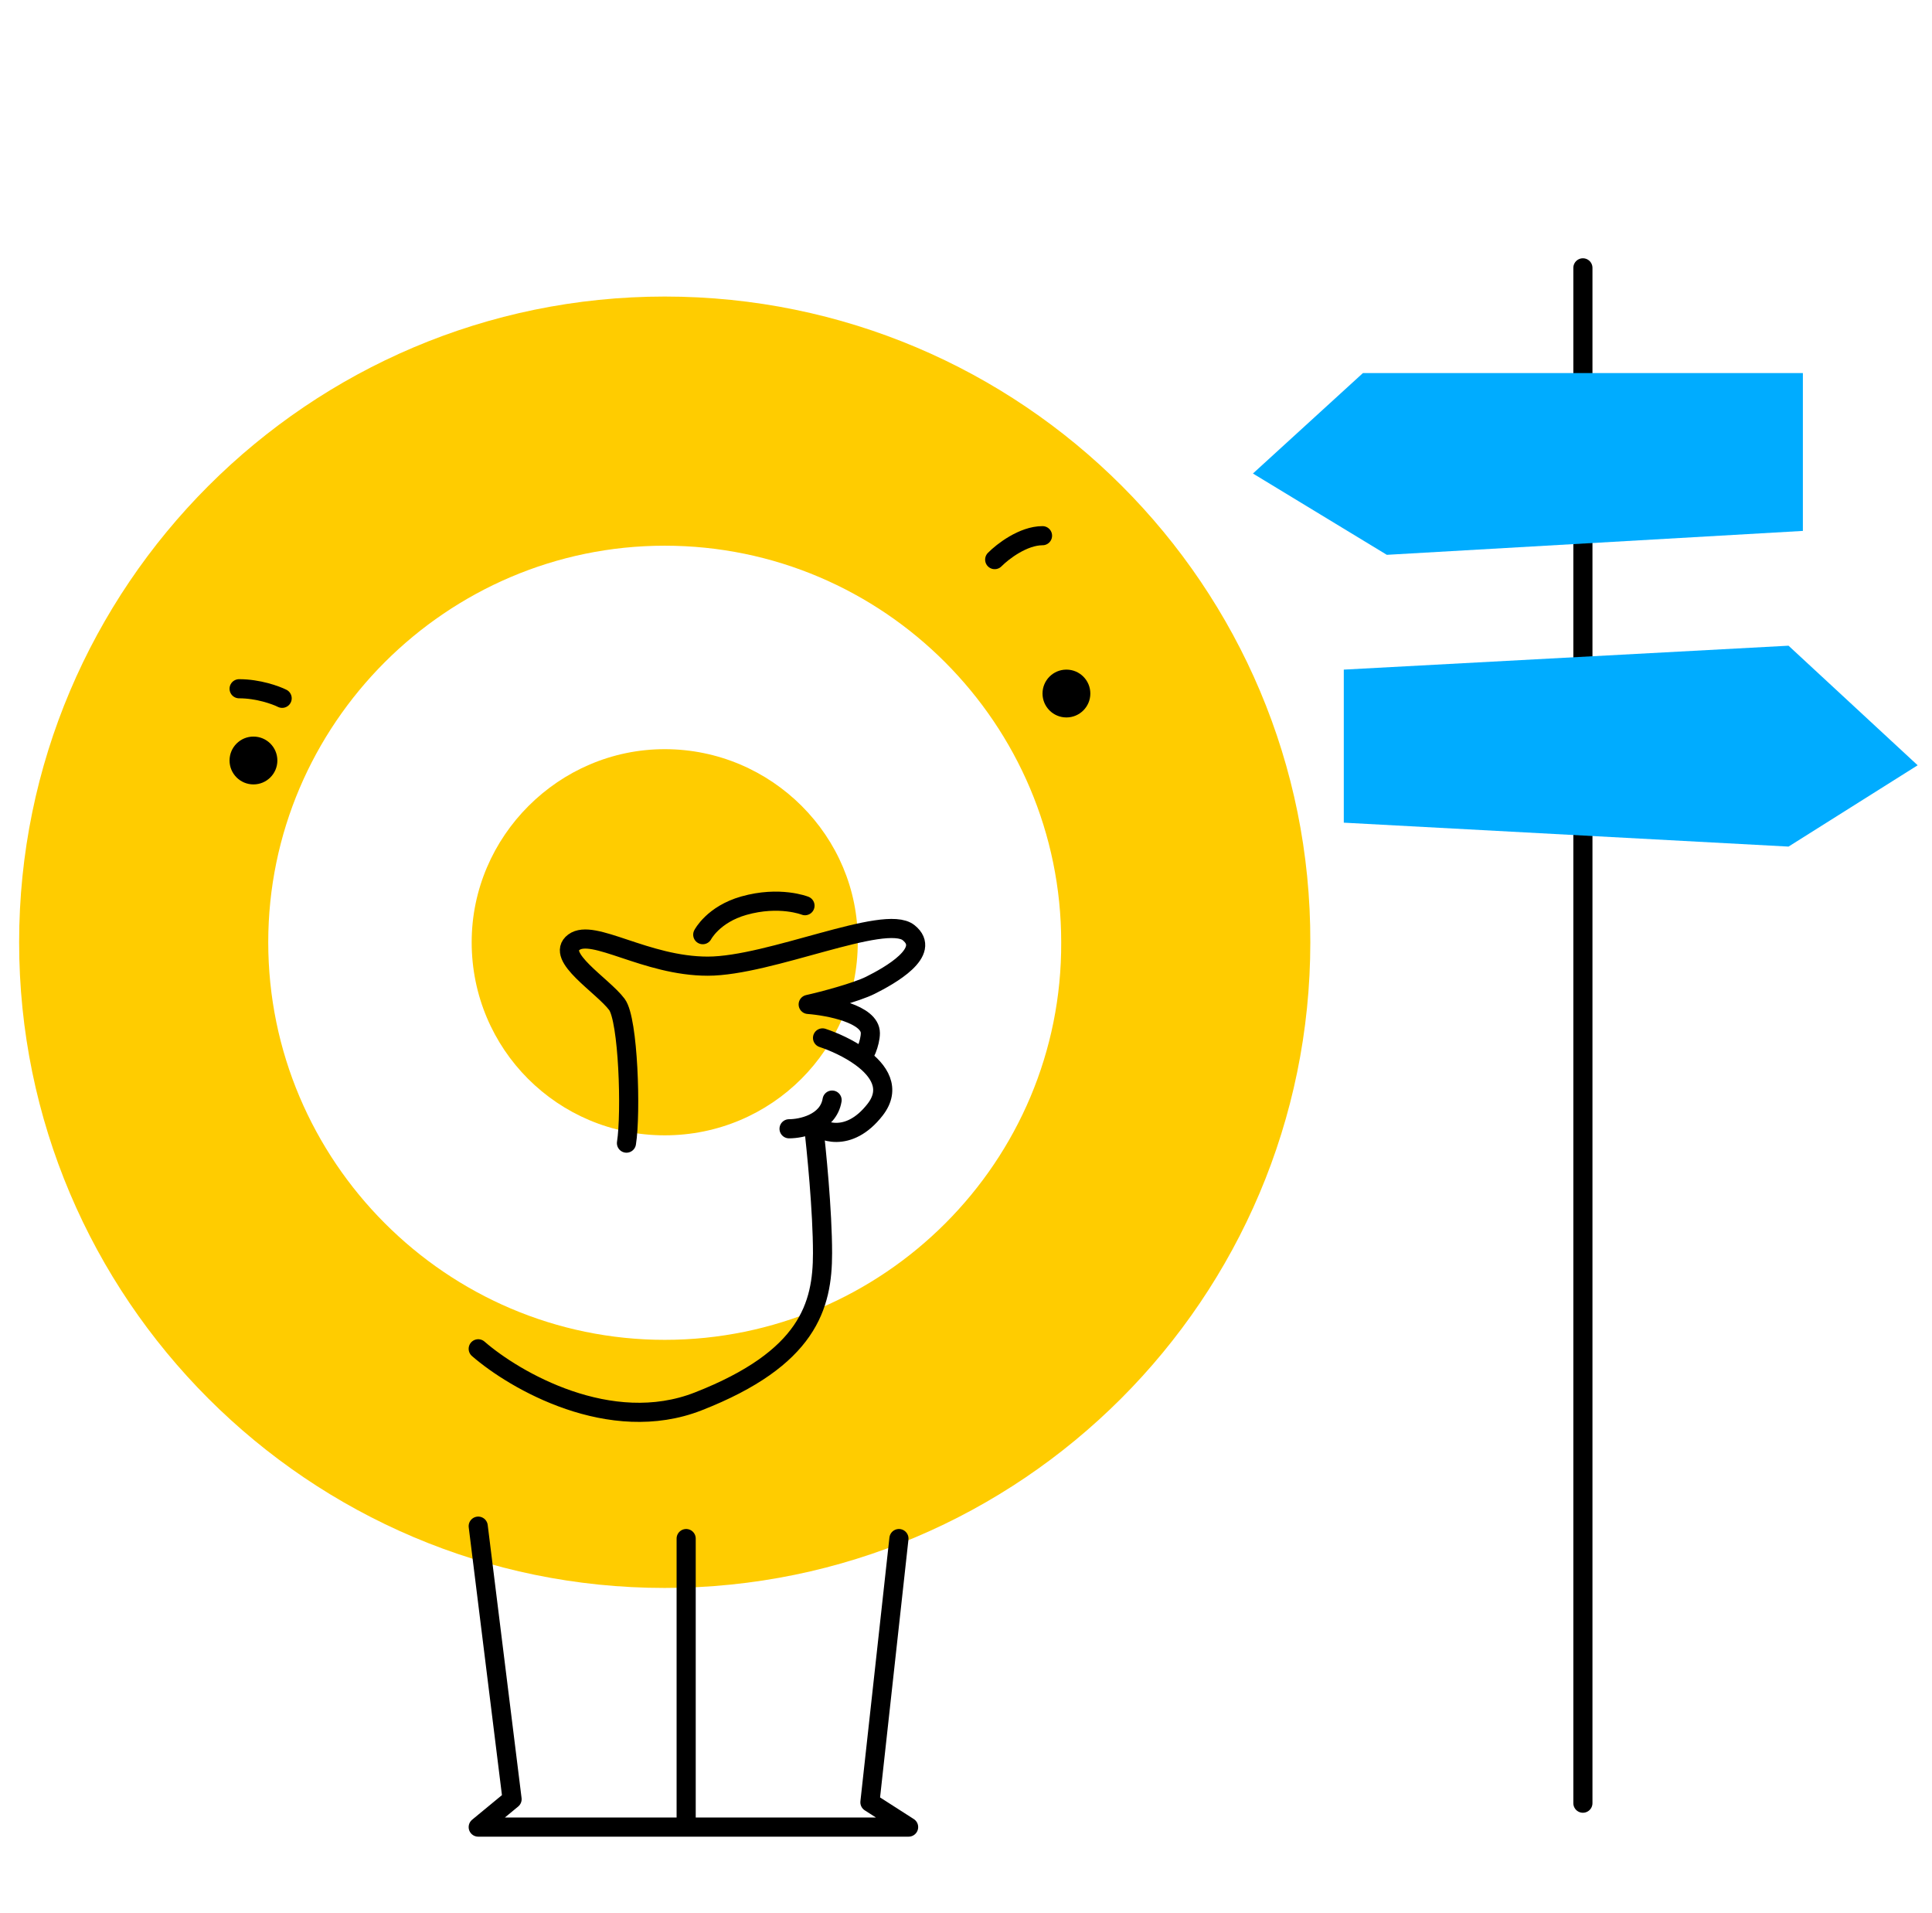 <svg width="101" height="100" viewBox="0 0 101 100" fill="none" xmlns="http://www.w3.org/2000/svg">
<g clip-path="url(#clip0_1152_15170)">
<path d="M38.5 42C38.167 41.833 37.25 41.5 36.25 41.5" stroke="black" stroke-linecap="round"/>
<path d="M34.75 15.5C16.139 15.5 1 30.639 1 49.25C1 67.861 16.139 83 34.75 83C53.361 83 68.5 67.861 68.5 49.25C68.554 30.639 53.416 15.5 34.75 15.5ZM34.75 70.032C23.355 70.032 14.023 60.699 14.023 49.25C14.023 37.855 23.355 28.523 34.75 28.523C46.199 28.523 55.477 37.855 55.477 49.25C55.532 60.699 46.199 70.032 34.75 70.032ZM34.75 39.158C29.215 39.158 24.658 43.715 24.658 49.25C24.658 54.839 29.161 59.342 34.75 59.342C40.339 59.342 44.842 54.839 44.842 49.25C44.897 43.715 40.339 39.158 34.75 39.158Z" fill="#FFCC00"/>
<path d="M42.083 47.339C42.083 47.339 40.756 46.809 38.885 47.339C37.282 47.794 36.738 48.854 36.738 48.854" stroke="black" stroke-linecap="round"/>
<circle cx="13.25" cy="39.75" r="1.25" fill="black"/>
<circle cx="55.75" cy="36.25" r="1.25" fill="black"/>
<path d="M32.75 59.75C33 58.167 32.85 53.3 32.25 52.5C31.5 51.5 29 50 30 49.25C31 48.5 33.75 50.5 37 50.5C40.25 50.5 46.25 47.75 47.5 48.75C48.75 49.75 46.5 51 45.5 51.5C44.762 51.869 43 52.333 42.25 52.5C43.333 52.583 45.5 53 45.5 54C45.5 54.5 45.167 55.333 45 55.25M45 55.25C44.369 54.793 43.592 54.447 43 54.25M45 55.25C45.966 55.95 46.597 56.911 45.75 58C44.35 59.8 42.85 59.133 42.517 58.716M42.517 58.716C42.071 58.929 41.575 59 41.25 59M42.517 58.716C42.985 58.493 43.398 58.115 43.5 57.5M42.517 58.716C42.678 60.061 43 63.3 43 65.5C43 68.25 42.25 71 36.5 73.25C31.9 75.05 26.917 72.167 25 70.5" stroke="black" stroke-linecap="round" stroke-linejoin="round"/>
<path d="M52 29.25C52.411 28.833 53.487 28 54.5 28" stroke="black" stroke-linecap="round" stroke-linejoin="round"/>
<path d="M25 79.77L26.77 94.04L25 95.5H35.871M46.994 80.419L45.477 94.203L47.5 95.5H35.871M35.871 80.419V95.5" stroke="black" stroke-linecap="round" stroke-linejoin="round"/>
<path d="M14.75 36.5C14.417 36.333 13.5 36 12.5 36" stroke="black" stroke-linecap="round"/>
<path d="M82.75 14V94.25" stroke="black" stroke-linecap="round" stroke-linejoin="round"/>
<path d="M71.25 19.5L65.5 24.75L72.5 29L94.25 27.75V19.5H71.25Z" fill="#00ACFF"/>
<path d="M70.25 43V35L93.5 33.75L100.25 40L93.5 44.25L70.25 43Z" fill="#00ACFF"/>
</g>
<defs>
<clipPath id="clip0_1152_15170">
<rect width="100" height="100" fill="white" transform="translate(0.5)"/>
</clipPath>
</defs>
</svg>
